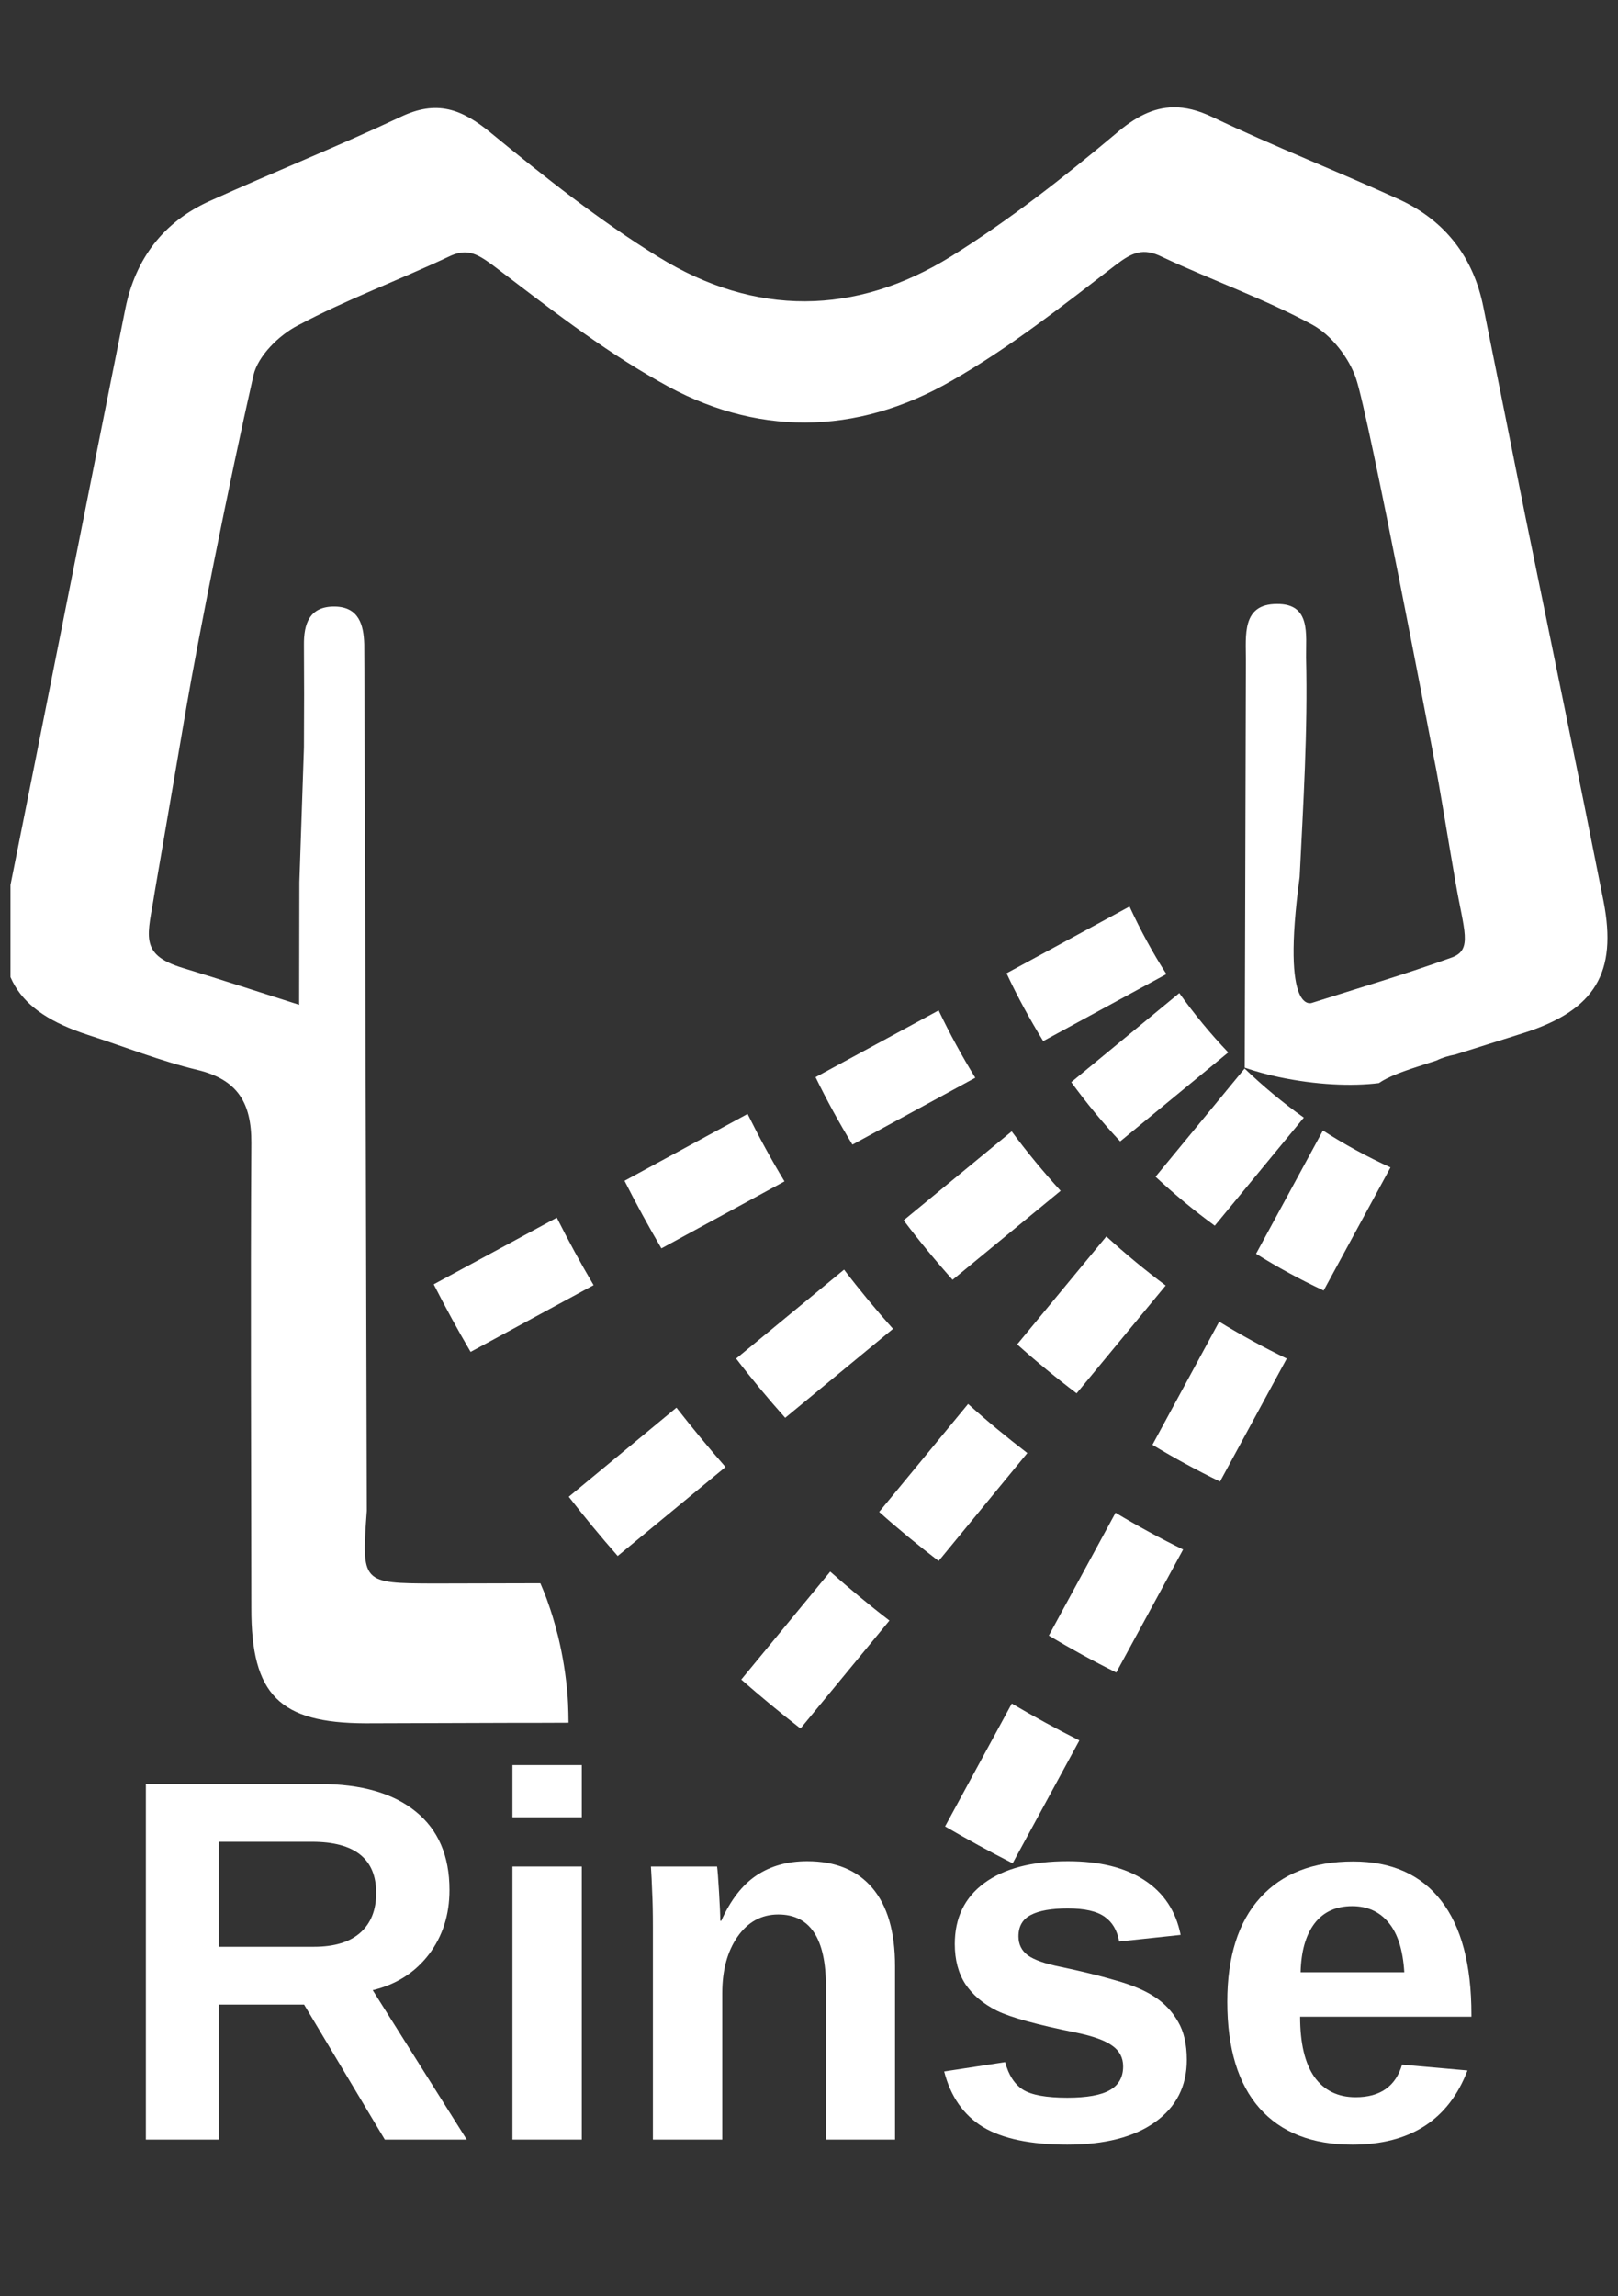 <?xml version="1.0" encoding="UTF-8" standalone="no"?>
<!-- Created with Inkscape (http://www.inkscape.org/) -->

<svg
   version="1.1"
   id="svg2"
   width="559.37"
   height="793.701"
   viewBox="0 0 559.37 793.701"
   xml:space="preserve"
   sodipodi:docname="rinse-on-test.svg"
   inkscape:version="1.2.1 (9c6d41e410, 2022-07-14)"
   xmlns:inkscape="http://www.inkscape.org/namespaces/inkscape"
   xmlns:sodipodi="http://sodipodi.sourceforge.net/DTD/sodipodi-0.dtd"
   xmlns="http://www.w3.org/2000/svg"
   xmlns:svg="http://www.w3.org/2000/svg"><rect x="0" y="0" width="559.37" height="793.701" fill="#333333" stroke="none"/><sodipodi:namedview
     id="namedview717"
     pagecolor="#000000"
     bordercolor="#cccccc"
     borderopacity="1"
     inkscape:showpageshadow="0"
     inkscape:pageopacity="1"
     inkscape:pagecheckerboard="0"
     inkscape:deskcolor="#d1d1d1"
     showgrid="false"
     inkscape:zoom="0.84100809"
     inkscape:cx="273.48132"
     inkscape:cy="371.57787"
     inkscape:window-width="1920"
     inkscape:window-height="1002"
     inkscape:window-x="0"
     inkscape:window-y="0"
     inkscape:window-maximized="1"
     inkscape:current-layer="svg2" /><defs
     id="defs6"><clipPath
       clipPathUnits="userSpaceOnUse"
       id="clipPath5174"><path
         d="m 52.38,441.016 h 13.753 v 17.798 H 52.38 Z"
         id="path5172" /></clipPath><clipPath
       clipPathUnits="userSpaceOnUse"
       id="clipPath6806"><path
         d="m 53.04,326.776 h 11.449 v 11.846 H 53.04 Z"
         id="path6804" /></clipPath></defs><g
     id="g8"
     transform="matrix(1.333,0,0,-1.333,0,793.701)"><g
       id="g5168"
       transform="matrix(30.31,0,0,30.31,-1584.92,-13339.059)"
       style="fill:#ffffff"><g
         id="g5170"
         clip-path="url(#clipPath5174)"
         style="fill:#ffffff"><path
           id="path5176"
           style="fill:#ffffff;fill-opacity:1;fill-rule:evenodd;stroke:none"
           d="m 62.33,458.814 c -0.171,-0.002 -0.326,-0.082 -0.494,-0.227 -0.448,-0.376 -0.913,-0.74 -1.407,-1.048 -0.819,-0.509 -1.68,-0.514 -2.503,-0.006 -0.505,0.311 -0.974,0.684 -1.435,1.062 -0.252,0.208 -0.465,0.284 -0.773,0.137 -0.538,-0.253 -1.092,-0.475 -1.634,-0.72 -0.396,-0.179 -0.634,-0.493 -0.721,-0.92 -0.337,-1.682 -0.669,-3.366 -1.007,-5.051 -0.128,-0.635 0.065,-0.96 0.688,-1.163 0.313,-0.101 0.618,-0.223 0.939,-0.3 0.342,-0.083 0.46,-0.284 0.458,-0.623 -0.008,-1.324 -9.9e-4,-2.653 0,-3.981 -9.9e-4,-0.742 0.241,-0.982 0.975,-0.985 l 1.275,0.004 h 0.187 l 0.277,9.7e-4 v 2.4e-4 l 4.8e-5,-2.4e-4 c 0,0.056 -0.002,0.11 -0.004,0.163 -9.53e-4,0.018 -0.002,0.035 -0.003,0.053 -0.014,0.191 -0.044,0.363 -0.079,0.509 -0.003,0.013 -0.006,0.026 -0.01,0.039 -0.026,0.103 -0.054,0.192 -0.08,0.264 -0.003,0.009 -0.006,0.018 -0.009,0.026 -0.022,0.06 -0.042,0.106 -0.056,0.139 h -0.033 l -0.878,-0.002 c -0.619,0.002 -0.619,0.004 -0.574,0.622 0,0 -0.018,7.118 -0.022,7.414 -0.005,0.167 -0.047,0.318 -0.251,0.322 -0.22,0.003 -0.267,-0.15 -0.265,-0.331 0.002,-0.277 0.002,-0.552 0,-0.875 l -0.039,-1.151 -0.002,-1.05 c -0.333,0.106 -0.666,0.215 -0.995,0.315 -0.385,0.117 -0.297,0.282 -0.241,0.649 0,0 0.174,1.01 0.271,1.582 0.098,0.573 0.363,1.91 0.574,2.839 0.038,0.167 0.221,0.346 0.38,0.427 0.414,0.221 0.857,0.384 1.284,0.585 0.158,0.079 0.243,0.032 0.375,-0.063 0.464,-0.352 0.931,-0.72 1.437,-1.004 0.813,-0.469 1.679,-0.464 2.497,0.008 0.495,0.282 0.95,0.641 1.406,0.992 0.141,0.107 0.234,0.15 0.399,0.067 0.424,-0.199 0.871,-0.356 1.281,-0.578 0.166,-0.09 0.316,-0.284 0.376,-0.463 0.111,-0.328 0.67,-3.265 0.67,-3.265 0.039,-0.187 0.11,-0.637 0.181,-1.044 0.07,-0.41 0.151,-0.577 -0.034,-0.643 -0.393,-0.142 -0.793,-0.26 -1.193,-0.387 0,0 -0.269,-0.122 -0.107,1.076 0.031,0.628 0.07,1.248 0.055,1.876 -0.003,0.198 0.044,0.463 -0.249,0.46 -0.304,0.001 -0.265,-0.272 -0.266,-0.48 l -0.01,-3.487 c 0.095,-0.033 0.193,-0.059 0.29,-0.08 0.32,-0.068 0.625,-0.081 0.858,-0.052 0.084,0.058 0.211,0.103 0.408,0.166 l 0.084,0.027 c 0.051,0.025 0.105,0.041 0.16,0.051 0.2,0.064 0.401,0.125 0.603,0.19 0.592,0.194 0.787,0.509 0.667,1.123 -0.217,1.096 -0.443,2.191 -0.668,3.288 -0.119,0.597 -0.239,1.195 -0.359,1.79 -0.084,0.426 -0.324,0.74 -0.715,0.922 -0.534,0.244 -1.077,0.456 -1.605,0.708 -0.122,0.058 -0.23,0.085 -0.333,0.083 z" /></g></g><path
       id="path676"
       clip-path="url(#clipPath645)"
       style="fill:#ffffff;fill-opacity:1;fill-rule:evenodd;stroke:none;stroke-width:30.963"
       d="m 292.943,360.355 -31.892,-17.308 c 2.818,-6.069 6.039,-11.922 9.507,-17.588 l 31.953,17.371 c -3.592,5.573 -6.75,11.426 -9.568,17.525 z m 12.913,-22.448 -28.022,-23.099 c 3.932,-5.388 8.173,-10.558 12.694,-15.358 l 28.022,23.068 c -4.583,4.799 -8.824,9.939 -12.694,15.389 z m -62.422,-4.491 -31.923,-17.308 c 2.911,-5.976 6.1,-11.797 9.568,-17.494 l 31.862,17.339 c -3.468,5.635 -6.658,11.487 -9.507,17.463 z m 79.359,-15.079 -23.098,-28.052 c 4.861,-4.521 9.97,-8.763 15.358,-12.695 l 23.098,28.022 c -5.419,3.839 -10.527,8.112 -15.358,12.725 z m -128.9,-11.766 -31.922,-17.339 c 3.003,-5.914 6.191,-11.765 9.566,-17.524 l 31.923,17.369 c -3.437,5.666 -6.595,11.487 -9.568,17.494 z m 149.211,-4.303 -17.338,-31.954 c 5.604,-3.53 11.455,-6.688 17.524,-9.537 l 17.339,31.923 c -6.1,2.787 -11.952,5.976 -17.525,9.568 z m -80.72,-0.217 -28.022,-23.067 c 4.025,-5.326 8.268,-10.466 12.695,-15.42 l 28.022,23.067 c -4.49,4.923 -8.763,10.094 -12.695,15.42 z M 144.413,279.665 112.49,262.388 c 3.034,-5.976 6.224,-11.828 9.568,-17.525 l 31.892,17.308 c -3.375,5.728 -6.564,11.549 -9.537,17.494 z m 142.522,-4.861 -23.129,-27.991 c 4.985,-4.459 10.094,-8.669 15.42,-12.694 l 23.098,27.959 c -5.357,3.994 -10.466,8.236 -15.389,12.725 z m -68.025,-8.607 -27.991,-23.068 c 4.025,-5.264 8.298,-10.403 12.725,-15.358 l 27.959,23.067 c -4.428,4.954 -8.669,10.064 -12.694,15.359 z m 97.286,-13.5 -17.308,-31.923 c 5.666,-3.437 11.486,-6.595 17.524,-9.537 l 17.308,31.892 c -6.007,2.91 -11.858,6.1 -17.524,9.568 z M 251.081,231.363 228.014,203.372 c 4.985,-4.459 10.124,-8.671 15.419,-12.727 l 23.006,27.991 c -5.295,4.056 -10.403,8.268 -15.358,12.727 z m -75.643,-0.96 -27.928,-23.099 c 4.056,-5.202 8.297,-10.373 12.694,-15.358 l 27.961,23.068 c -4.397,5.016 -8.609,10.125 -12.727,15.389 z M 289.321,203.155 272.012,171.295 c 5.697,-3.406 11.549,-6.626 17.494,-9.568 l 17.338,31.892 c -6.007,2.941 -11.858,6.131 -17.524,9.537 z m -74.002,-15.265 -23.068,-27.991 c 4.985,-4.366 10.095,-8.607 15.359,-12.694 l 23.067,27.991 c -5.295,4.056 -10.403,8.328 -15.358,12.694 z m 47.095,-34.213 -17.308,-31.861 c 5.759,-3.344 11.612,-6.564 17.525,-9.568 l 17.308,31.861 c -5.976,3.003 -11.797,6.193 -17.525,9.568 z M 347.141,-7.513 c -0.601,-0.27 -1.211,-0.521 -1.818,-0.778 h 2.456 l 0.119,0.686 c -0.252,0.035 -0.506,0.053 -0.757,0.092 z" /></g><g
     aria-label="Rinse"
     transform="scale(0.989,1.011)"
     id="text902"
     style="font-weight:bold;font-size:176.717px;line-height:1.25;font-family:'Liberation Sans';-inkscape-font-specification:'Liberation Sans, Bold';fill:#ffffff;stroke-width:4.418"><path
       d="M 134.519,731.526 106.303,685.362 H 76.447 v 46.164 H 50.992 V 609.947 h 60.746 q 21.744,0 33.566,9.405 11.821,9.319 11.821,26.835 0,12.771 -7.248,22.09 -7.248,9.233 -19.587,12.167 l 32.876,51.082 z m -3.02,-84.303 q 0,-17.516 -22.435,-17.516 H 76.447 v 35.896 h 33.307 q 10.7,0 16.222,-4.832 5.522,-4.832 5.522,-13.547 z"
       id="path1073" /><path
       d="m 179.129,621.337 v -17.862 h 24.247 v 17.862 z m 0,110.189 v -93.363 h 24.247 v 93.363 z"
       id="path1070" /><path
       d="m 288.715,731.526 v -52.377 q 0,-24.592 -16.654,-24.592 -8.801,0 -14.237,7.593 -5.35,7.507 -5.35,19.328 v 50.047 H 228.227 v -72.482 q 0,-7.507 -0.259,-12.253 -0.173,-4.832 -0.431,-8.629 h 23.125 q 0.259,1.639 0.69,8.801 0.431,7.076 0.431,9.751 h 0.345 q 4.918,-10.7 12.339,-15.532 7.421,-4.832 17.689,-4.832 14.841,0 22.78,9.146 7.938,9.146 7.938,26.749 v 59.28 z"
       id="path1067" /><path
       d="m 414.867,704.259 q 0,13.547 -11.131,21.313 -11.045,7.68 -30.632,7.68 -19.242,0 -29.51,-6.04 -10.182,-6.126 -13.547,-18.983 l 21.313,-3.193 q 1.812,6.644 6.213,9.405 4.487,2.761 15.532,2.761 10.182,0 14.841,-2.589 4.66,-2.589 4.66,-8.111 0,-4.487 -3.797,-7.076 -3.71,-2.675 -12.684,-4.487 -20.536,-4.056 -27.698,-7.507 -7.162,-3.538 -10.959,-9.06 -3.71,-5.609 -3.71,-13.72 0,-13.375 10.268,-20.795 10.355,-7.507 29.252,-7.507 16.654,0 26.749,6.472 10.182,6.472 12.684,18.724 l -21.486,2.243 q -1.035,-5.695 -5.091,-8.456 -4.056,-2.847 -12.857,-2.847 -8.629,0 -12.943,2.243 -4.314,2.157 -4.314,7.334 0,4.056 3.279,6.472 3.365,2.33 11.217,3.883 10.959,2.243 19.415,4.66 8.542,2.33 13.633,5.609 5.177,3.279 8.197,8.456 3.106,5.091 3.106,13.116 z"
       id="path1064" /><path
       d="m 472.68,733.252 q -21.054,0 -32.358,-12.425 -11.304,-12.512 -11.304,-36.413 0,-23.125 11.476,-35.55 11.476,-12.425 32.53,-12.425 20.105,0 30.718,13.375 10.613,13.288 10.613,39.002 v 0.69 h -59.884 q 0,13.633 5.005,20.623 5.091,6.903 14.41,6.903 12.857,0 16.222,-11.131 l 22.866,1.985 q -9.923,25.369 -40.296,25.369 z m 0,-81.542 q -8.542,0 -13.202,5.954 -4.573,5.954 -4.832,16.654 h 36.241 q -0.69,-11.304 -5.436,-16.912 -4.746,-5.695 -12.771,-5.695 z"
       id="path1061" /></g></svg>
